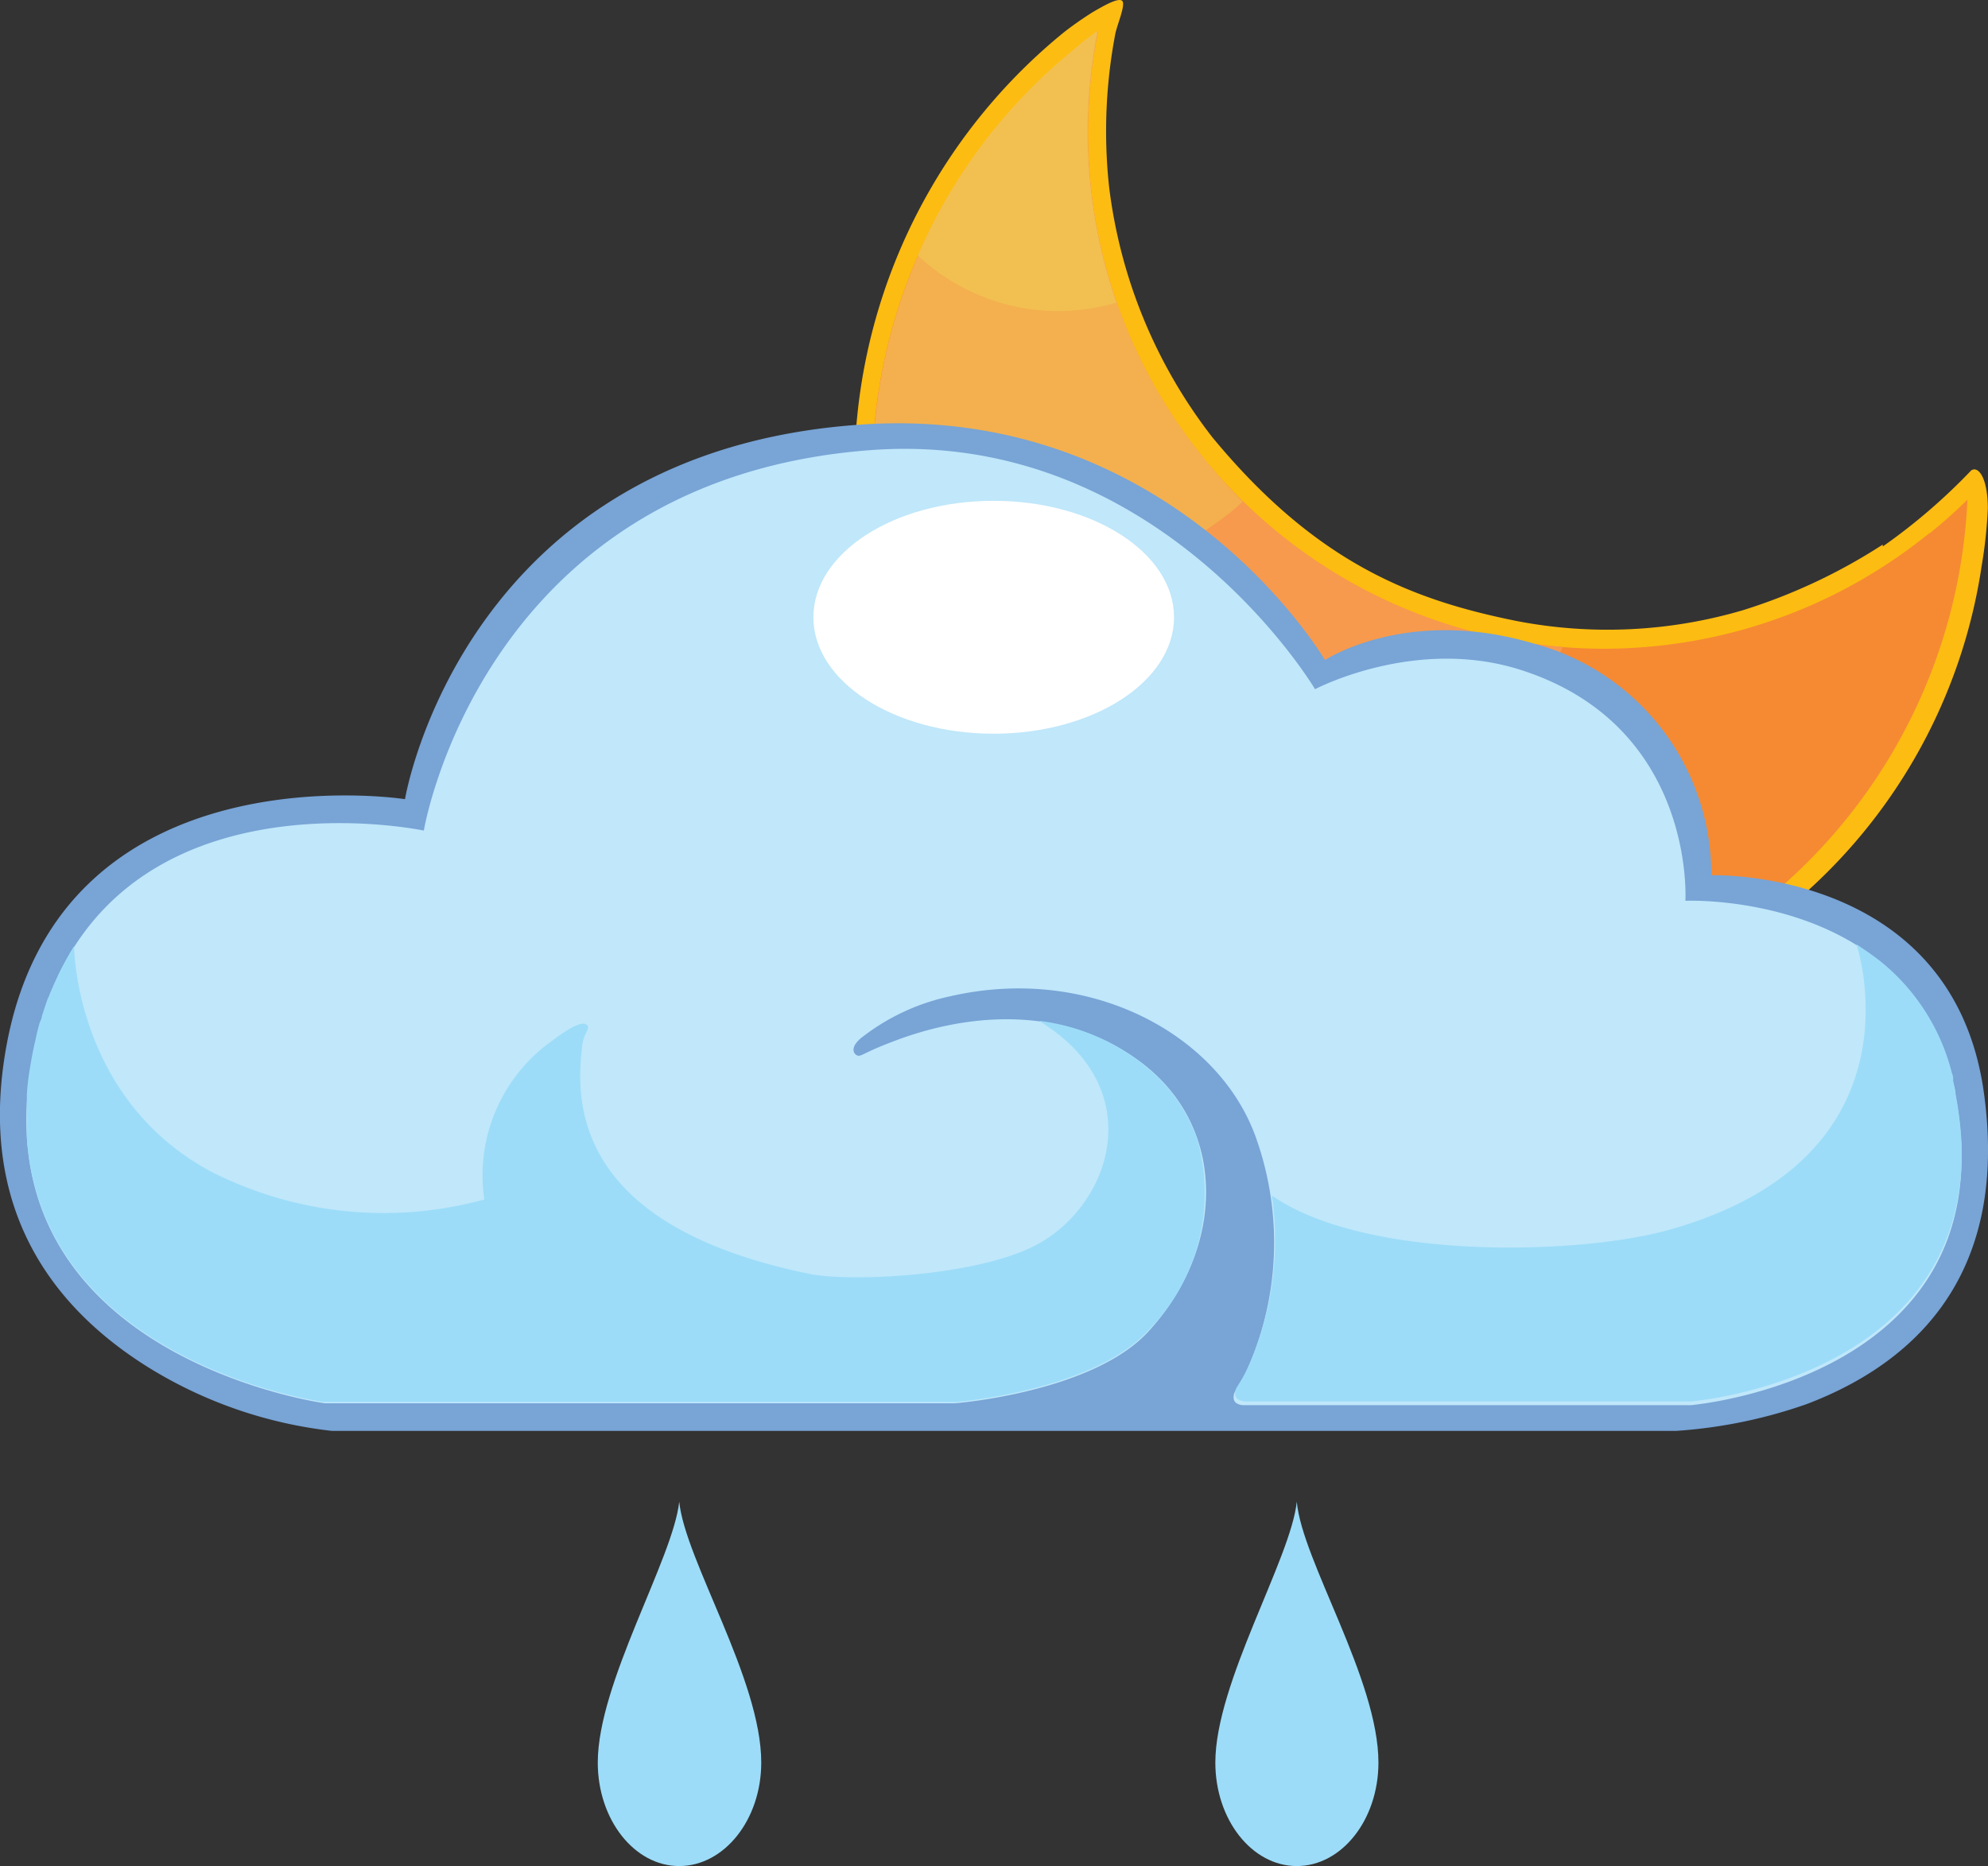 <svg xmlns="http://www.w3.org/2000/svg" viewBox="0 0 104.46 98.07"><rect x="0" y="0" width="104.46" height="98.07" fill="#333333" stroke="none"/><g id="图层_2" data-name="图层 2"><g id="图层_1-2" data-name="图层 1"><path d="M68.14,78.92c-.31,3-4.28,9.52-4.28,13.71,0,3,1.92,5.44,4.28,5.44s4.29-2.43,4.29-5.44C72.43,88.26,68.41,82,68.14,78.92Zm-32.45,0c-.32,3-4.28,9.52-4.28,13.71,0,3,1.92,5.44,4.28,5.44S40,95.64,40,92.63C40,88.26,36,82,35.69,78.92Z" style="fill:#9cdcf8"/><path d="M98.93,28.62a29.74,29.74,0,0,1-7.35,3.45,25.17,25.17,0,0,1-11.87.57c-5.54-1.11-10.56-3.07-16-9.65A26.7,26.7,0,0,1,58.27,9.75,27.32,27.32,0,0,1,58.6,1.8c.09-.48.56-1.55.37-1.75S58,.3,57.43.63A18.2,18.2,0,0,0,55.9,1.7,29.84,29.84,0,0,0,93.59,48a28.73,28.73,0,0,0,10.54-18.28,24.31,24.31,0,0,0,.32-3c0-1.57-.48-2.25-.87-2a31,31,0,0,1-4.65,4Z" style="fill:#fdbc11"/><path d="M101.4,28A27.11,27.11,0,0,1,57.7,1.63c-.43.32-.85.64-1.26,1a28.79,28.79,0,1,0,46.94,23.63,26.29,26.29,0,0,1-2,1.78Z" style="fill:#f58a33"/><path d="M82.12,34A27.12,27.12,0,0,1,57.25,4.85a25.09,25.09,0,0,1,.45-3.23c-.43.32-.85.64-1.26,1a28.79,28.79,0,0,0-4.12,40.51A29.32,29.32,0,0,0,56.15,47a24.63,24.63,0,0,0,19.66-5.14A24.11,24.11,0,0,0,82.12,34Z" style="fill:#f79a4d"/><path d="M46.05,28.27a16.49,16.49,0,0,0,18.73-1.45l.52-.45a28.81,28.81,0,0,1-2-2.24A27.06,27.06,0,0,1,57.71,1.62c-.43.32-.85.64-1.25,1A28.7,28.7,0,0,0,46.05,28.27Z" style="fill:#f4b04e"/><path d="M48.23,13.42A10.73,10.73,0,0,0,58.66,15.9a27.3,27.3,0,0,1-1-14.28c-.43.32-.85.64-1.26,1A28.49,28.49,0,0,0,48.23,13.42Z" style="fill:#f2c051"/><path d="M21.28,42S3.31,39.19.36,54.85c-1.62,8.63,2.39,13.9,7.53,17.07a23.24,23.24,0,0,0,9.55,3.28H88.07a25.9,25.9,0,0,0,6.84-1.4c5.07-1.92,10.75-6.24,9.33-16.4C102.58,45.57,89.92,46,89.92,46a12.56,12.56,0,0,0-9.3-12.17c-6.68-2-11,.86-11,.86s-7.78-13.3-24-12.4C24.34,23.51,21.28,42,21.28,42Z" style="fill:#78a4d6"/><path d="M102.75,57.42c-2-10.62-14.19-10.08-14.19-10.08s.56-9.16-8.61-12.12c-5.56-1.8-10.85,1-10.85,1S61,22.56,45.82,23.65c-20.49,1.49-23.55,20-23.55,20S5.06,40,1.82,55c-3.5,16.2,15.25,18.75,15.25,18.75h33.1s7.25-.56,10.19-3.79c4-4.36,4.2-10.76-.5-14.2-4.24-3.1-9.38-2.41-13-1-1.45.55-1.59.76-1.78.72s-.54-.43.34-1.06a11.37,11.37,0,0,1,4.51-2.06c7.33-1.69,14.22,2,16.11,7.56a16.44,16.44,0,0,1-.48,12c-.51,1.16-.75,1.13-.74,1.54s.56.39.56.39H88.83s16.75-1.39,13.92-16.29Z" style="fill:#c0e7fa"/><path d="M50.16,73.69s7.25-.56,10.19-3.78a10.27,10.27,0,0,0,2.57-10A8.51,8.51,0,0,0,61,56.77a2.08,2.08,0,0,0-.21-.21c-.1-.09-.18-.18-.28-.26s-.47-.39-.71-.58a11,11,0,0,0-5.12-2.06h-.07c5.77,3.52,3.83,9.58-.07,11.72-3.09,1.7-9.83,2-11.95,1.58-12.74-2.58-12.31-9.34-12-12,.07-.71.52-.95.19-1.13s-1.28.5-1.7.82a8.67,8.67,0,0,0-3.63,8.39,20,20,0,0,1-14.29-1.43c-6.63-3.5-7.24-10.56-7.27-11.88l-.19.3c-.17.32-.45.77-.74,1.43-.12.24-.23.51-.34.76a1.56,1.56,0,0,1-.11.26c-.11.3-.21.62-.31.92,0,.12-.07.23-.12.36-.09.31-.16.61-.22.91-.12.48-.21,1-.3,1.54s-.12.88-.15,1.31c0,0,0,.09,0,.14,0,.35,0,.68,0,1v.41c0,.23,0,.48,0,.71C2.21,71.67,17,73.68,17,73.68H50.16Zm52.91-13.6a19.08,19.08,0,0,0-.32-2.63c0-.21-.09-.41-.12-.61l0-.19c0-.12-.06-.23-.09-.36a11,11,0,0,0-3.67-5.73c-.42-.34-.87-.64-1.32-.94,0,0,3.79,11.17-9.83,15-4.78,1.35-16,1.62-20.89-1.8a16.37,16.37,0,0,1-1.2,8.9c-.51,1.15-.74,1.13-.73,1.53s.56.39.56.39H88.86s14.65-1.18,14.21-13.57Z" style="fill:#9cdcf8"/><path d="M42.74,32.44c0,3.38,4.24,6.12,9.47,6.12s9.48-2.74,9.48-6.12-4.24-6.12-9.48-6.12S42.74,29.06,42.74,32.44Z" style="fill:#fff"/></g></g></svg>